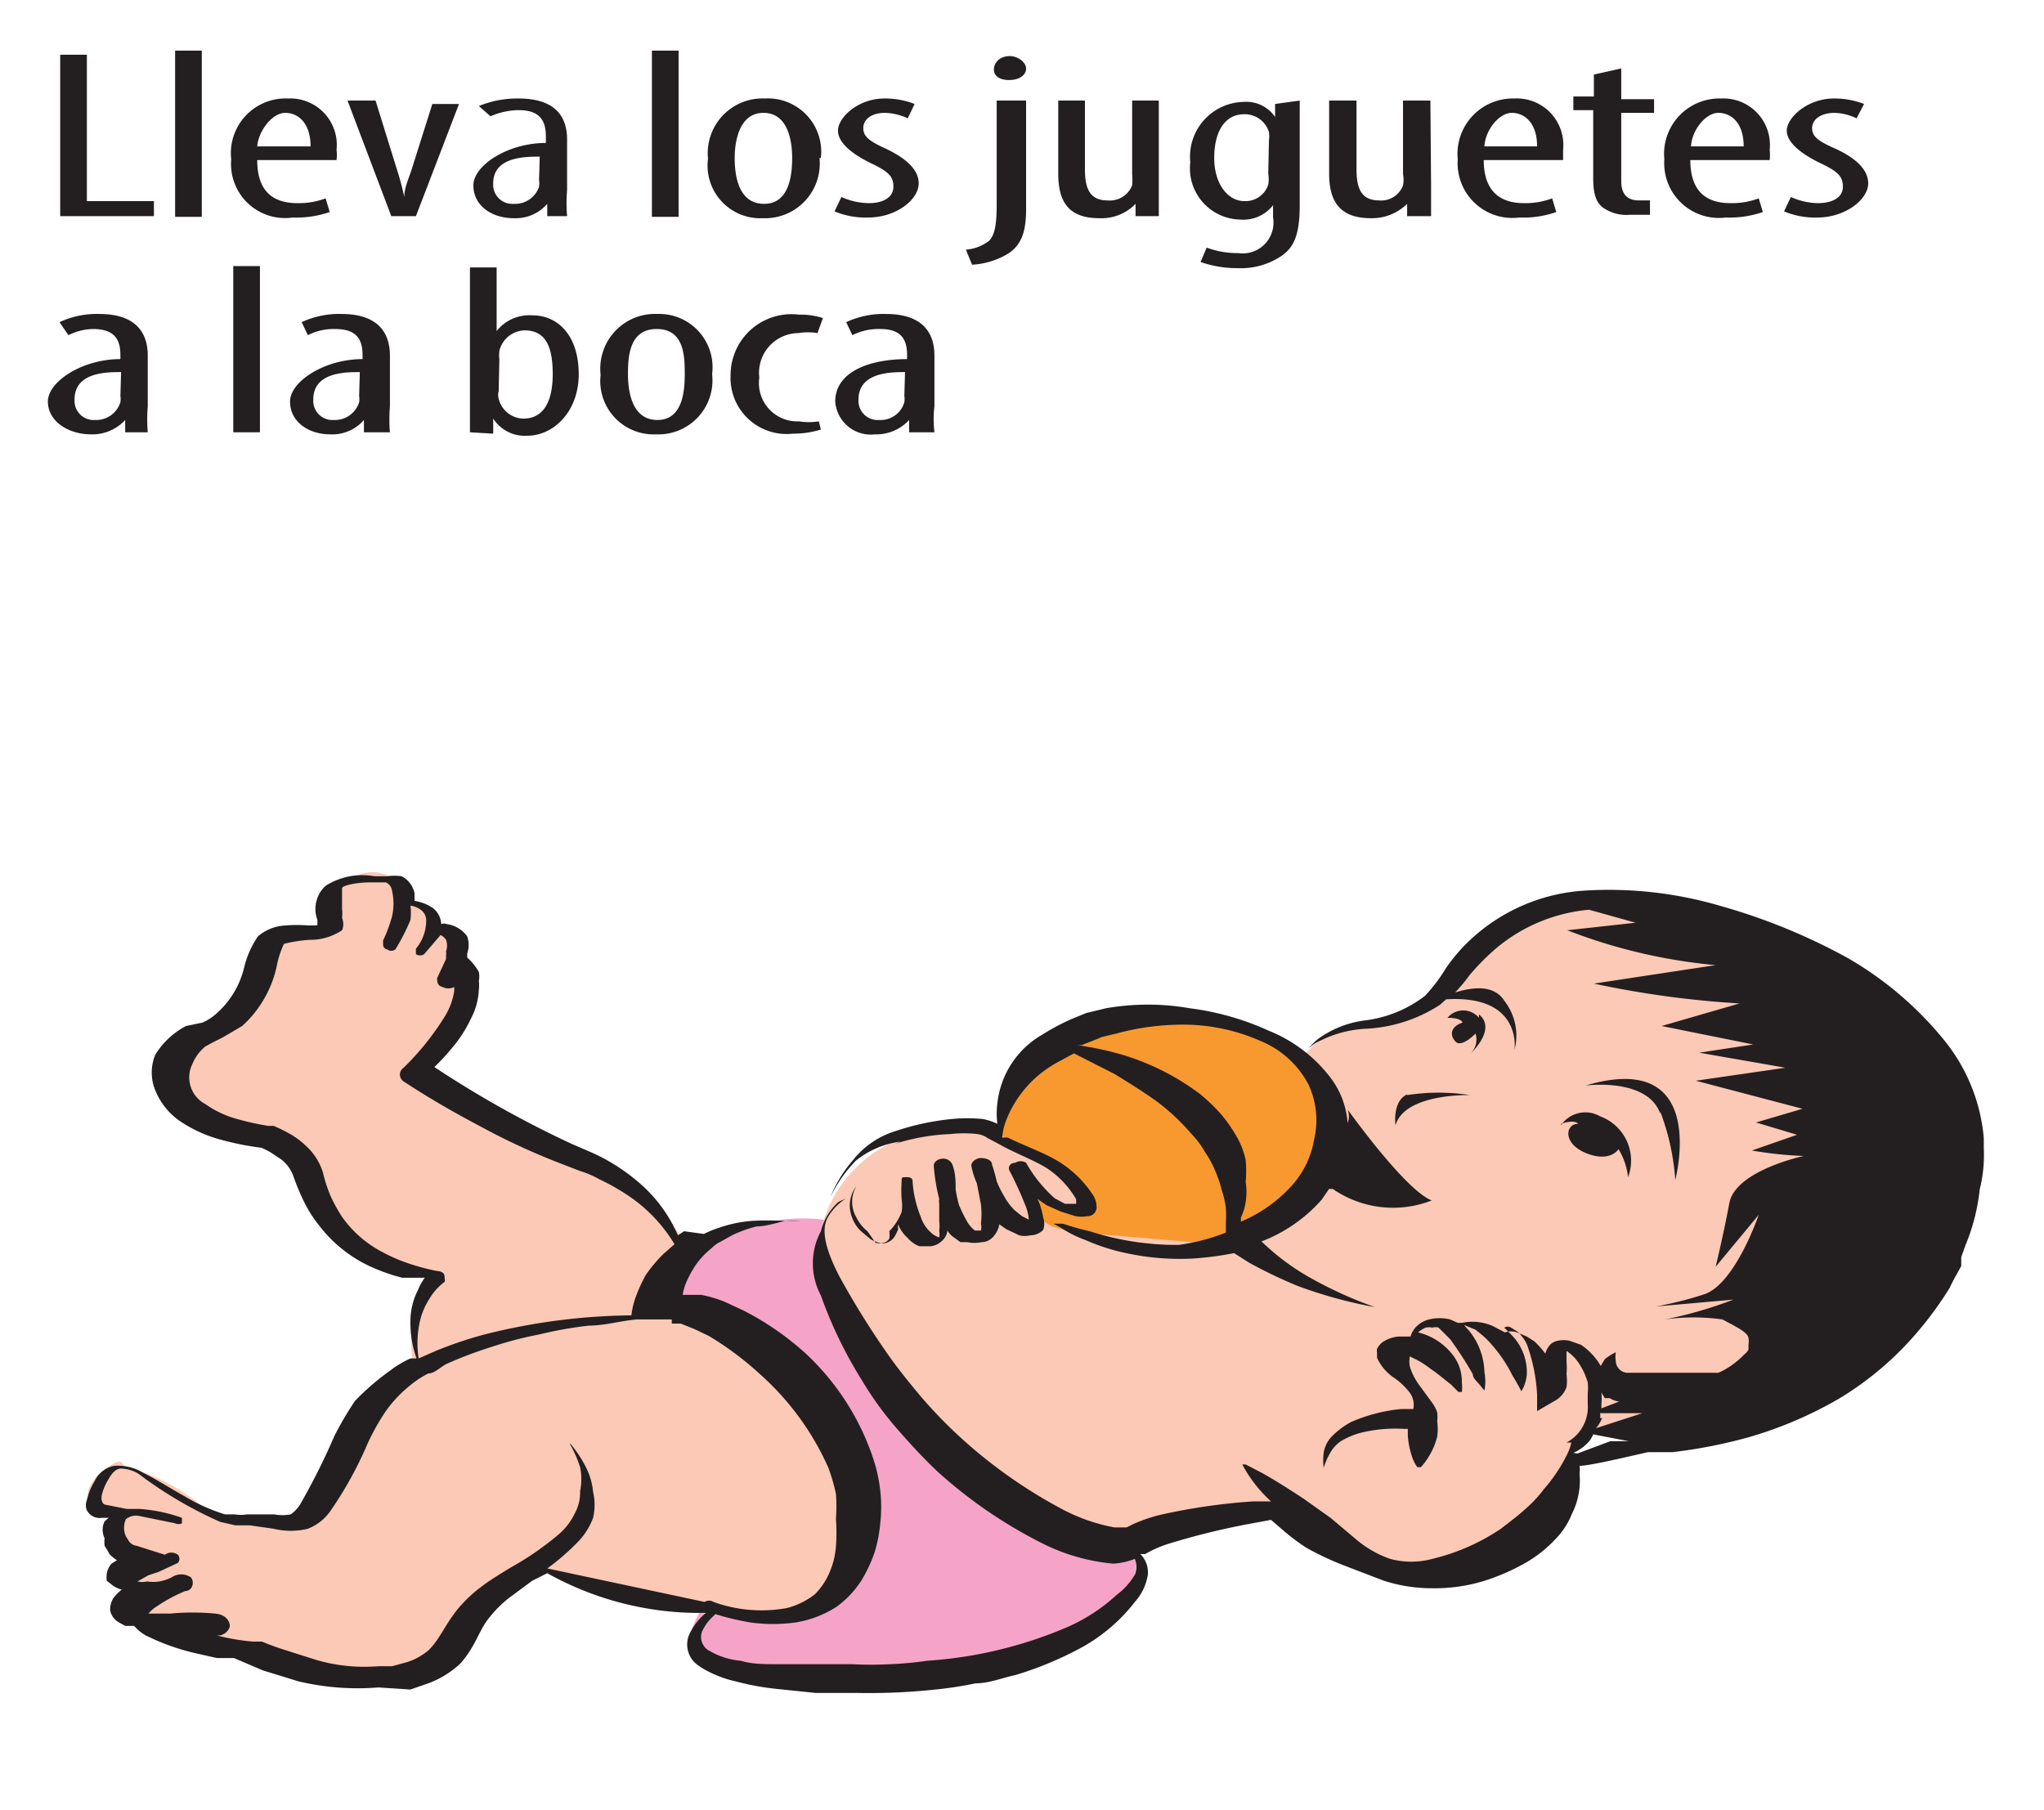 <svg id="Capa_1" data-name="Capa 1" xmlns="http://www.w3.org/2000/svg" viewBox="0 0 29.88 26.46"><defs><style>.cls-1{fill:#f8992f;}.cls-2{fill:#f5a4c7;}.cls-3{fill:#fbc9b5;}.cls-4{fill:#231f20;}</style></defs><title>3-4meses</title><path class="cls-1" d="M14.46,17.22s.13-1.66.7-1.84,1.68-.52,1.68-.52,1.79.12,2.21.56A5.4,5.4,0,0,1,20,17.86a5.15,5.15,0,0,1-1.5,1.23c-.29,0-4-.62-4-1.87"/><path class="cls-2" d="M10.79,22.88s-.91.87-.64,1.22,2.07.54,3.42.32a5.78,5.78,0,0,0,2.72-.92.86.86,0,0,0,.18-1.14c-.13-.25-4.3-4.51-4.3-4.51a2.52,2.52,0,0,0-1.28.11A3.26,3.26,0,0,0,9.43,19Z"/><path class="cls-3" d="M9.6,18.92c.05-.05.45-.72.45-.72a4.24,4.24,0,0,0-.8-.85c-.31-.17-1.41-.66-1.77-.82a11.17,11.17,0,0,1-1.27-.85,4.29,4.29,0,0,0,.47-.94A2.56,2.56,0,0,0,6.73,14c0-.19-.34-.45-.34-.45s0-.13-.23-.26a1,1,0,0,1-.37-.41.53.53,0,0,0-.57-.08.78.78,0,0,0-.37.51c-.07.17-.38.29-.53.32s-.28.17-.42.43a11.17,11.17,0,0,1-1.38,1.38c-.37.32.1.81.47.94a7.1,7.1,0,0,0,1,.25,7,7,0,0,0,1,1.47,5.07,5.07,0,0,0,1.38.57s-.31,0-.33.59a2.37,2.37,0,0,0,0,.72,9,9,0,0,0-1,1.11c-.14.28-.49,1.14-.88,1.19A3.68,3.68,0,0,1,3,22.06a2.94,2.94,0,0,0-1-.57c-.3,0-.13-.22-.38-.07s-.44.43-.27.53a.9.9,0,0,0,.37.09s-.25.19-.1.42.18.29.18.29-.17.24,0,.35.28-.06.19.16-.44.28-.06.37.47.14,1.12.3.4.39,1,.5a4,4,0,0,0,1.93-.05c.39-.2.5-.59.78-.84a8.15,8.15,0,0,1,1-.68,6.22,6.22,0,0,0,1.33.46c.92.22,1.28.29,1.28.29s1.87.22,2-.51a4.69,4.69,0,0,0-.6-2.88,6,6,0,0,0-2-1Z"/><path class="cls-3" d="M15.16,17.41a2,2,0,0,0,.09.42c.06.13.51.19.51.19s1.52.12,1.73.15.42,0,.56,0,1.27-1,1.29-1.43a2.29,2.29,0,0,0-.1-1,1.29,1.29,0,0,0-.19-.29,1.28,1.28,0,0,1,.86-.49,2.48,2.48,0,0,0,1.14-.42c.11-.12,1.12-1.5,2-1.48a5.88,5.88,0,0,1,2.29.71c.16.11,2,2.06,1.94,4s-.62,2.09-.73,2.2-1.57.55-1.6.58-.9.39-.9.39h-.89l-.09.16a.19.19,0,0,0-.07.18,1.78,1.78,0,0,1-.26.65,3.39,3.39,0,0,1-1.16.92,2,2,0,0,1-1.9-.23c-.8-.57-.93-.53-.93-.53a9.28,9.28,0,0,0-1.15.1,7.62,7.62,0,0,0-1.46.4,1.77,1.77,0,0,1-1-.26A11,11,0,0,1,12.7,19.9c-.57-.95-.83-1.47-.72-1.82a1.91,1.91,0,0,1,1.29-1.47c.92-.23,1.12-.21,1.38,0a4,4,0,0,1,1.11.77c.19.29.08.43-.17.28a2.6,2.6,0,0,0-.43-.22"/><path class="cls-4" d="M16.11,15.16h0l.21-.05a3.7,3.7,0,0,1,1-.13,2.8,2.8,0,0,1,1.11.24,1.38,1.38,0,0,1,.7.64,1.23,1.23,0,0,1,.08.8,1.34,1.34,0,0,1-.36.71,2.1,2.1,0,0,1-.71.49l0-.06a.78.78,0,0,0,.07-.23.92.92,0,0,0,0-.29,1.87,1.87,0,0,0,0-.32,1.19,1.19,0,0,0-.13-.34,2.19,2.19,0,0,0-.23-.33,2.76,2.76,0,0,0-.3-.29,3.75,3.75,0,0,0-.36-.24,3.66,3.66,0,0,0-.75-.33,4.68,4.68,0,0,0-.69-.15l.06,0,.23-.09m-2.95,1.53a3.05,3.05,0,0,1,.8-.14,1.77,1.77,0,0,1,.4,0,.34.34,0,0,1,.15.06l.17.09c.23.13.48.22.68.34a1.37,1.37,0,0,1,.44.46.25.25,0,0,1,0,.07l-.16,0-.15-.08A2,2,0,0,1,15,17a.15.15,0,0,0-.16,0c-.08,0-.11.07-.08.12a5.11,5.11,0,0,1,.22.48.71.71,0,0,1,.06.23v0l-.1-.05-.1-.08a.83.83,0,0,1-.16-.21,1.51,1.51,0,0,1-.11-.22,2.33,2.33,0,0,0-.07-.25c0-.06-.09-.09-.16-.09s-.15.06-.14.12h0v0a1.21,1.21,0,0,0,.08.25l.06.31a1.31,1.31,0,0,1,0,.28.23.23,0,0,1,0,.1h0l-.09,0s0,0,0,0a.52.52,0,0,1-.1-.11,2.1,2.1,0,0,1-.13-.26,1.89,1.89,0,0,1-.05-.23c0-.12,0-.24-.05-.37a.14.14,0,0,0-.14-.08c-.07,0-.13.05-.13.1a2.78,2.78,0,0,0,.08.49.13.13,0,0,0,0,.06v.27a.51.51,0,0,1,0,.13.34.34,0,0,1,0,.1s0,0,0,0h0a.27.27,0,0,1-.12-.07.51.51,0,0,1-.15-.23,1.63,1.63,0,0,1-.12-.53h0s0-.05-.08-.05-.08,0-.08.06h0v0a2.11,2.11,0,0,0,0,.26.62.62,0,0,1,0,.19A.82.82,0,0,1,13,18a.36.36,0,0,1,0,.11.16.16,0,0,1-.08.06.28.28,0,0,1-.12,0L12.68,18a.59.59,0,0,1-.16-.2.45.45,0,0,1,0-.46.47.47,0,0,0-.06.47.51.51,0,0,0,.15.21l.12.1a.56.56,0,0,0,.17.06.23.23,0,0,0,.17-.09.67.67,0,0,0,.06-.12.17.17,0,0,1,0-.07.52.52,0,0,0,.14.2.41.41,0,0,0,.17.12h.16a.27.27,0,0,0,.16-.07.24.24,0,0,0,.09-.16h0a.32.32,0,0,0,.08.09l.11.08.1,0a.52.52,0,0,0,.21,0,.23.23,0,0,0,.17-.08.36.36,0,0,0,.09-.19V17.9l.1.07.19.09a.34.34,0,0,0,.16,0,.26.26,0,0,0,.19-.08.27.27,0,0,0,0-.18,1.2,1.2,0,0,0-.08-.27s0,0,0,0l.13.09.2.09.22.07a.53.53,0,0,0,.18,0c.1,0,.14-.1.13-.14a.32.32,0,0,0-.06-.18,1.6,1.6,0,0,0-.53-.5c-.23-.13-.49-.22-.71-.33l-.08,0a.06.06,0,0,1,0,0,.94.94,0,0,1,.07-.28,1.65,1.65,0,0,1,.74-.82l.24-.13.59.3c.18.11.39.24.59.38a3.11,3.11,0,0,1,.53.49,1.37,1.37,0,0,1,.21.28,1.51,1.51,0,0,1,.15.28,1.71,1.71,0,0,1,.09.27,1.38,1.38,0,0,1,.06.26,2.08,2.08,0,0,1,0,.23v.13a2.93,2.93,0,0,1-.69.18A4.11,4.11,0,0,1,15.93,18a3.6,3.6,0,0,1-.39-.11l-.14,0,0,0,.11.06a1.69,1.69,0,0,0,.36.18,3,3,0,0,0,.64.2,3.7,3.7,0,0,0,.92.07,4.65,4.65,0,0,0,.61-.08l0,0,.22.14a6.88,6.88,0,0,0,.71.34,6.64,6.64,0,0,0,1.13.31,6,6,0,0,1-1-.46,3.42,3.42,0,0,1-.55-.4l-.11-.1h0a2.24,2.24,0,0,0,.88-.61l.11-.16a.1.1,0,0,0,.05,0,1.55,1.55,0,0,0,1.45.17c-.39-.15-1.23-1.33-1.23-1.33a.28.28,0,0,1,0,.2,1.24,1.24,0,0,0-.27-.69,2.13,2.13,0,0,0-.88-.66,4,4,0,0,0-1.16-.33,3.56,3.56,0,0,0-1.22,0l-.29.07-.22.09a3.35,3.35,0,0,0-.43.23,1.32,1.32,0,0,0-.65,1,1.15,1.15,0,0,0,0,.3.86.86,0,0,0-.21-.07,2.37,2.37,0,0,0-.46,0,3.71,3.71,0,0,0-.83.18,1.26,1.26,0,0,0-.61.42,1.91,1.91,0,0,0-.33.54,2,2,0,0,1,.37-.53A1.31,1.31,0,0,1,13.16,16.69Z"/><path class="cls-4" d="M23,21.24h0a.63.63,0,0,0,.24-.18.41.41,0,0,0,.05-.09l.52.1-.05,0h-.12l-.26,0v0h.16l-.48.18L23,21.24m.46-.8h0l.07,0a.34.34,0,0,0,.14.05l-.26.1v-.06a1,1,0,0,0,0-.17Zm-.07.29h0a.17.17,0,0,0,0-.07l.62,0-.68.22A.48.48,0,0,0,23.42,20.73ZM8,22.93H8a3.41,3.41,0,0,0,.45-.39,1,1,0,0,0,.22-.35.84.84,0,0,0,0-.38,1,1,0,0,0-.11-.37,1.72,1.72,0,0,0-.22-.33H8.33a1.68,1.68,0,0,1,.15.34.85.85,0,0,1,0,.35.64.64,0,0,1-.08.33.93.93,0,0,1-.23.3,4.42,4.42,0,0,1-.71.49c-.13.08-.28.17-.4.26a2.06,2.06,0,0,0-.34.31c-.2.23-.29.48-.46.64a.92.92,0,0,1-.31.17l-.22.06-.2,0a2.53,2.53,0,0,1-.9-.09l-.44-.14A3.89,3.89,0,0,1,3.83,24L3.7,24a3.26,3.26,0,0,1-.53-.09l-.12,0,.16,0a.19.19,0,0,0,.15-.13c0-.1-.08-.18-.22-.19h0a3.45,3.45,0,0,0-.65,0l-.19,0-.07,0H2.17a.52.52,0,0,1,.13-.11,2.27,2.27,0,0,1,.41-.22h0c.1,0,.14-.13.08-.2a.25.25,0,0,0-.28,0h0a.63.63,0,0,1-.18.06.57.57,0,0,1-.18,0,.29.29,0,0,1-.14,0s0,0,0,0l0,0,.16-.09h0l.15-.05.28-.13a.09.09,0,0,0,0-.12.16.16,0,0,0-.19,0h0L2,22.6l0,0a.17.17,0,0,1-.11-.06s0,0-.05-.08a.31.31,0,0,1,0-.25.24.24,0,0,1,.18-.05h0l.54.11a.11.11,0,0,0,.1,0s0-.07,0-.08a2.35,2.35,0,0,0-.62-.13H1.85L1.55,22h0c-.05,0-.08-.07-.06-.15a.77.77,0,0,1,.1-.23c.05-.09.11-.15.18-.15a.51.51,0,0,1,.26.08,6,6,0,0,0,1.19.7l.22.05.21,0,.35.05a1.06,1.06,0,0,0,.5,0,.72.72,0,0,0,.33-.26,5.52,5.52,0,0,0,.55-1,3.42,3.42,0,0,1,.26-.46A1.91,1.91,0,0,1,6,20.25a1.45,1.45,0,0,1,.26-.17c.1,0,.19-.11.29-.15a6.05,6.05,0,0,1,.64-.24,5.38,5.38,0,0,1,.69-.18,5.86,5.86,0,0,1,.73-.13c.23,0,.46-.07.7-.09l.51,0c0,.05,0,.05,0,.06l.13,0,.2.08.21.1a4.58,4.58,0,0,1,.75.56,4,4,0,0,1,1,1.37,2.72,2.72,0,0,1,.11.38,2.52,2.52,0,0,1,0,.37,2.64,2.64,0,0,1,0,.4,1.18,1.18,0,0,1-.09.37,1,1,0,0,1-.22.33,1.12,1.12,0,0,1-.41.2,2.07,2.07,0,0,1-1.07-.09h0a.12.12,0,0,0-.13,0l0,0ZM6.14,19.31h0A1,1,0,0,1,6.27,19a.85.85,0,0,1,.23-.26.08.08,0,0,0,0-.05c0-.05,0-.1-.12-.11h0A3.12,3.12,0,0,1,6,18.48a2.4,2.4,0,0,1-.4-.17A1.66,1.66,0,0,1,5,17.79a2.38,2.38,0,0,1-.17-.31,2.24,2.24,0,0,1-.11-.34.87.87,0,0,0-.25-.39,1.16,1.16,0,0,0-.21-.16A2.09,2.09,0,0,0,4,16.46H3.92a4,4,0,0,1-.52-.12A1.48,1.48,0,0,1,3,16.14a.44.44,0,0,1-.19-.58A.67.67,0,0,1,3,15.3l.11-.06.14-.07L3.54,15a1.65,1.65,0,0,0,.5-.85,1.45,1.45,0,0,1,.11-.35s.17-.05.39-.06A.83.83,0,0,0,5,13.6.23.23,0,0,0,5,13.42a.51.51,0,0,0,0-.13c0-.12,0-.25,0-.3s.23-.09.42-.09h.22a.15.15,0,0,1,.09.12.83.83,0,0,1,0,.38,2.09,2.09,0,0,1-.13.35l0,.06s0,.06.06.07a.1.1,0,0,0,.12,0A3,3,0,0,0,6,13.45.83.83,0,0,0,6,13.24a.34.34,0,0,1,.15.06.19.19,0,0,1,.08.17.64.64,0,0,1-.15.4s0,.06,0,.08a.11.11,0,0,0,.12,0h0l.24-.28a.19.19,0,0,1,.08.07.25.25,0,0,1,0,.17.14.14,0,0,1,0,.06l0,.05-.13.28h0c0,.05,0,.11.08.13a.19.19,0,0,0,.17,0v.06a1,1,0,0,1-.15.39,3.94,3.94,0,0,1-.59.73h0a.12.12,0,0,0,0,.2c.35.23.71.44,1.09.64A9.85,9.85,0,0,0,8.17,17l.31.12a1.39,1.39,0,0,1,.28.12,3.11,3.11,0,0,1,.51.3,2.25,2.25,0,0,1,.59.65l-.17.15a2.21,2.21,0,0,0-.25.3,2.41,2.41,0,0,0-.15.33,1.22,1.22,0,0,0-.06.26,9.12,9.12,0,0,0-2.15.28,5.93,5.93,0,0,0-.71.24l-.25.11A1.46,1.46,0,0,1,6.14,19.31Zm14.31.61h0v0A0,0,0,0,1,20.45,19.92Zm0,0h0v0ZM29,16.79v-.15a2.63,2.63,0,0,0-.61-1.47A5.07,5.07,0,0,0,27,14a8.78,8.78,0,0,0-1.83-.75,5.78,5.78,0,0,0-2-.23,2.69,2.69,0,0,0-1.61.66,2.54,2.54,0,0,0-.42.47,2.43,2.43,0,0,1-.31.41,1.81,1.81,0,0,1-.89.36,1.49,1.49,0,0,0-.66.26.8.8,0,0,0-.15.15l0,0a.54.54,0,0,1,.18-.12,1.69,1.69,0,0,1,.65-.17,2.17,2.17,0,0,0,1.09-.35l.09-.08c1.12-.07,1,.74,1,.74a.83.83,0,0,0-.15-.72c-.16-.25-.49-.19-.72-.12a2.32,2.32,0,0,0,.21-.25,3.33,3.33,0,0,1,.42-.42,2.45,2.45,0,0,1,1.33-.54h0l.68.19-1,.11a8,8,0,0,0,2.17.51l-1.78.27a14.18,14.18,0,0,0,2.13.29L24.29,15l1.34.27-.79.12,1.26.22-1.31.19,1.56.41-.68.2.6.18-.66.23a5.55,5.55,0,0,0,.76.08s-1,.21-1.09.69-.2.93-.2.93l.63-.76s-.34,1-.79,1.16a5.47,5.47,0,0,1-.71.18L25.34,19a6.24,6.24,0,0,1-1,.29,3,3,0,0,1,.84,0l.1,0-.1,0v0l.15.08c.09.05.22.12.23.19s0,.06,0,.11,0,0,0,0l0,.06h0a.2.2,0,0,1-.06.07,1.21,1.21,0,0,1-.38.27l-.19,0-.38,0h-.62l-.09,0-.06,0h0a.18.18,0,0,1-.16-.17.45.45,0,0,1,0-.13l0,0a.81.81,0,0,0-.16.1l-.06.1a.93.93,0,0,0-.29-.31l-.17-.06a.43.43,0,0,0-.16,0,.22.22,0,0,0-.12.06.33.33,0,0,0-.07.13s0,0,0,0a1.29,1.29,0,0,0-.16-.18l-.11-.07-.14-.06a.27.27,0,0,0-.18,0l0,0-.17-.09a.74.74,0,0,0-.46-.05l-.06,0-.11-.05a.65.65,0,0,0-.31,0,.4.4,0,0,0-.2.12.33.33,0,0,0-.07.13h-.17a.48.48,0,0,0-.25.09.31.31,0,0,0-.07.09.11.11,0,0,0,0,.05v.08l0,0a.7.7,0,0,0,.23.28,1,1,0,0,1,.24.22.3.3,0,0,1,.06.25v0l-.18,0a2.39,2.39,0,0,0-.73.19,1.16,1.16,0,0,0-.29.22.44.44,0,0,0-.11.23.92.92,0,0,0,0,.22,1,1,0,0,1,.09-.21.52.52,0,0,1,.16-.18,1.18,1.18,0,0,1,.28-.12,2.09,2.09,0,0,1,.64-.06h.06v.1a1.26,1.26,0,0,0,.07.33.52.52,0,0,0,.07.13h.05a.8.8,0,0,0,.1-.13,1,1,0,0,0,.14-.32.85.85,0,0,0,0-.22.61.61,0,0,0,0-.13.53.53,0,0,0-.08-.15l-.19-.26a.91.91,0,0,1-.13-.26.4.4,0,0,1,0-.15l.1.05a1.37,1.37,0,0,1,.2.13c.12.08.22.17.3.23l.11.11h.05a.59.59,0,0,0,0-.14.63.63,0,0,0-.11-.37.91.91,0,0,0-.22-.22.9.9,0,0,0-.31-.14.41.41,0,0,1,.11-.07.22.22,0,0,1,.1,0,.14.14,0,0,1,.09,0l0,0h0l.17.17a5.41,5.41,0,0,1,.33.51c0,.07.09.13.12.18l.05.06a.73.73,0,0,0,0-.27,1,1,0,0,0-.22-.6l-.08-.09.17.07.11.09a1.14,1.14,0,0,1,.11.11,2.06,2.06,0,0,1,.32.47c.08.13.13.23.13.23a.55.55,0,0,0,.08-.26.78.78,0,0,0-.23-.57l-.1-.1a.09.09,0,0,1,.1,0l.08.05a.23.23,0,0,1,.07.07.46.46,0,0,1,.09.15,2.55,2.55,0,0,1,.14.71v.24l.24-.14a.38.38,0,0,0,.19-.21.72.72,0,0,0,0-.19,1.09,1.09,0,0,0,0-.18l0-.16h0a.62.62,0,0,1,.18.18,1,1,0,0,1,.13.28.75.75,0,0,1,0,.16c0,.05,0,.1,0,.15a.59.59,0,0,1-.31.57l.07,0a.76.76,0,0,1-.07.19,2.32,2.32,0,0,1-.33.49,1.82,1.82,0,0,1-.27.29c-.11.1-.23.19-.36.29a3.06,3.06,0,0,1-1,.44,1.18,1.18,0,0,1-.62,0,1.57,1.57,0,0,1-.49-.28l-.38-.32-.38-.27c-.24-.16-.45-.29-.61-.38l-.25-.13-.05,0a2,2,0,0,0,.42.54h-.26a8.9,8.9,0,0,0-1.33.19,2.3,2.3,0,0,0-.42.14l-.1.05h0l-.05,0c-.09,0-.1,0-.13,0a2.64,2.64,0,0,1-.77-.27,7.26,7.26,0,0,1-1.43-1,6.9,6.9,0,0,1-.6-.61c-.17-.2-.34-.41-.49-.62a12.39,12.39,0,0,1-.73-1.17c-.18-.35-.28-.66-.17-.86a.79.79,0,0,1,.27-.28l-.11.05A.84.84,0,0,0,12,18a1,1,0,0,0,0,.94,6.33,6.33,0,0,0,.6,1.24,4.88,4.88,0,0,0,.48.67c.19.22.39.44.61.65a6.89,6.89,0,0,0,1.58,1.08,2.89,2.89,0,0,0,1,.28,1,1,0,0,0,.32-.07.31.31,0,0,1,0,.23,1,1,0,0,1-.27.3,2.6,2.6,0,0,1-.77.49,6.24,6.24,0,0,1-2,.47,4.93,4.93,0,0,1-.54.05,5.09,5.09,0,0,1-.55,0l-.56,0h-.55c-.17,0-.36,0-.52-.05a1.09,1.09,0,0,1-.45-.14.23.23,0,0,1-.12-.28.68.68,0,0,1,.2-.26,4.21,4.21,0,0,0,.51.12,2.43,2.43,0,0,0,.66,0,1.56,1.56,0,0,0,.6-.23,1.42,1.42,0,0,0,.36-.38,2.07,2.07,0,0,0,.2-.43,2.17,2.17,0,0,0,.08-.43,2.14,2.14,0,0,0,0-.44,2.29,2.29,0,0,0-.09-.44,3.69,3.69,0,0,0-1-1.58,4.18,4.18,0,0,0-.91-.63l-.28-.13a1.91,1.91,0,0,0-.34-.1l-.27,0a.76.76,0,0,1,.06-.2,1.57,1.57,0,0,1,.14-.25,1.19,1.19,0,0,1,.22-.23.5.5,0,0,1,.14-.1l.16-.09a1.91,1.91,0,0,1,.36-.13c.13,0,.28-.05.42-.08a1.5,1.5,0,0,1,.22,0l.22,0v0l-.47,0a3.83,3.83,0,0,0-.47,0,1.88,1.88,0,0,0-.47.1,1.45,1.45,0,0,0-.22.09L10,18l-.09.06a2.13,2.13,0,0,0-.49-.7A2.88,2.88,0,0,0,8.94,17a2.64,2.64,0,0,0-.29-.15l-.3-.13a15.28,15.28,0,0,1-2-1.12,3.08,3.08,0,0,0,.25-.27,1.86,1.86,0,0,0,.28-.43A1,1,0,0,0,7,14.47a.53.53,0,0,0,0-.13.33.33,0,0,0,0-.13A.79.79,0,0,0,6.83,14s0,0,0-.06a.38.38,0,0,0,0-.25.44.44,0,0,0-.3-.18h0a.11.11,0,0,0-.08,0s0,0,0,0a.31.31,0,0,0-.13-.24.67.67,0,0,0-.26-.1s0-.07,0-.11a.36.36,0,0,0-.19-.25.8.8,0,0,0-.21,0H5.47a1,1,0,0,0-.71.14.46.46,0,0,0-.12.5s0,.09,0,.08v0H4.5a1.89,1.89,0,0,0-.32,0,.66.66,0,0,0-.41.16,1.38,1.38,0,0,0-.2.45,1.3,1.3,0,0,1-.42.69.76.76,0,0,1-.19.12L2.72,15a1.15,1.15,0,0,0-.45.42.68.68,0,0,0,0,.52,1,1,0,0,0,.36.45,2,2,0,0,0,.59.27,4.25,4.25,0,0,0,.6.12.91.91,0,0,1,.14.07l.15.1a.53.53,0,0,1,.18.25,3.47,3.47,0,0,0,.15.36,1.86,1.86,0,0,0,.22.35,2,2,0,0,0,.72.59,2.7,2.7,0,0,0,.5.18l.33,0,0,0a.81.81,0,0,0-.1.18A1,1,0,0,0,6,19.3a1.53,1.53,0,0,0,.09.56H6a1.49,1.49,0,0,0-.3.18,3.67,3.67,0,0,0-.51.44,4.79,4.79,0,0,0-.3.51,9.83,9.83,0,0,1-.5,1,.52.52,0,0,1-.14.15.66.66,0,0,1-.24,0l-.4,0a.57.57,0,0,1-.18,0l-.14,0a2.69,2.69,0,0,1-.6-.27c-.2-.11-.38-.23-.6-.34a.71.71,0,0,0-.42-.1.4.4,0,0,0-.29.23.9.9,0,0,0-.11.27.2.2,0,0,0,0,.15.21.21,0,0,0,.22.11h0l.1,0-.06.05a.28.28,0,0,0,0,.25.35.35,0,0,0,0,.11s.05.08.07.12a.53.53,0,0,0,.11.09l-.08.05a.3.3,0,0,0-.07.15.42.42,0,0,0,0,.1l.09.07a.4.4,0,0,0,.13.06h0a.68.68,0,0,0-.12.12.32.32,0,0,0-.05.18.26.26,0,0,0,.13.18l.09.05.06,0h.07l0,0,0,0a.7.7,0,0,0,.17.14l.13.06a3.25,3.25,0,0,0,.6.2l.31.07.25,0,.42.18.52.16a3.74,3.74,0,0,0,1.17.09L6,24.7l.26-.09a1.39,1.39,0,0,0,.47-.29c.23-.26.27-.49.43-.68a1.72,1.72,0,0,1,.27-.27l.35-.26L8,23a4.57,4.57,0,0,0,2.32.58.88.88,0,0,0-.25.33.37.37,0,0,0,.14.44,1.3,1.3,0,0,0,.26.14,1.52,1.52,0,0,0,.28.09,3.84,3.84,0,0,0,.59.11l.58.06.59,0a9.16,9.16,0,0,0,1.17-.05,5.4,5.4,0,0,0,.58-.09c.2,0,.39-.08.58-.12a5.12,5.12,0,0,0,1-.42,2.54,2.54,0,0,0,.75-.65.78.78,0,0,0,.19-.4.38.38,0,0,0-.11-.3h0l.07,0a1.75,1.75,0,0,1,.34-.15,10.68,10.68,0,0,1,1.23-.3l.27-.05.14.12a3.14,3.14,0,0,0,.38.29,4.38,4.38,0,0,0,.53.25l.6.23a2.3,2.3,0,0,0,.71.11,2.48,2.48,0,0,0,.73-.1,3.11,3.11,0,0,0,.61-.26,1.85,1.85,0,0,0,.45-.35,1.13,1.13,0,0,0,.25-.38,1.08,1.08,0,0,0,.11-.59.31.31,0,0,0,0-.11c.12,0,.48-.08,1-.2l.36,0a7.3,7.3,0,0,0,1.12-.22,5.87,5.87,0,0,0,1.31-.56,4.65,4.65,0,0,0,1.17-1,5.12,5.12,0,0,0,.45-.62c.05-.11.11-.21.17-.32l0-.08,0-.05,0,0,.06-.17a2.91,2.91,0,0,0,.21-.82A2.07,2.07,0,0,0,29,16.79Z"/><path class="cls-4" d="M24.28,19.26h0c-.13,0-.17,0,0,0"/><path class="cls-4" d="M24.27,16.25a3.5,3.5,0,0,1,.22,1s.51-1.92-1.31-1.38c0,0,.9-.12,1.09.41"/><path class="cls-4" d="M22.82,16.43c.21-.07.25,0,.25,0-.19,0-.23.29.12.43s.47-.06.47-.06a1,1,0,0,1,.14.41.69.69,0,0,0-.41-.89.43.43,0,0,0-.57.13"/><path class="cls-4" d="M21.62,14.88a.3.3,0,0,0-.46,0c.21,0,.22.07.22.07-.18.06-.19.19-.1.28s.29-.12.29-.12a.29.29,0,0,1-.08.3s.4-.36.13-.58"/><path class="cls-4" d="M20.57,16c-.22.1-.17.45-.17.45.14-.47,1.09-.44,1.09-.44a3,3,0,0,0-.92,0"/><polygon class="cls-4" points="0.88 0.8 1.27 0.8 1.27 2.94 2.25 2.94 2.25 3.16 0.88 3.16 0.88 0.8"/><rect class="cls-4" x="2.56" y="0.74" width="0.39" height="2.43"/><path class="cls-4" d="M4.54,2.14h0c0-.34-.18-.49-.37-.49s-.39.26-.41.49Zm-.78.2c0,.52.3.63.59.63a1.12,1.12,0,0,0,.41-.07l.06.2a1.5,1.5,0,0,1-.54.08.79.79,0,0,1-.9-.85.8.8,0,0,1,.83-.89.68.68,0,0,1,.71.75.66.66,0,0,1,0,.15Z"/><path class="cls-4" d="M5.49,1.47l.31,1a4,4,0,0,1,.11.41h0c0-.14.07-.28.11-.41l.3-.95h.39L6.08,3.16H5.72L5.08,1.47Z"/><path class="cls-4" d="M7.89,2.29h0c-.21,0-.68,0-.68.39a.28.28,0,0,0,.3.3.37.37,0,0,0,.37-.25.38.38,0,0,0,0-.1ZM8,3.16l0-.18h0a.61.61,0,0,1-.49.21c-.33,0-.59-.19-.59-.48s.5-.62,1.06-.62V2c0-.23-.08-.39-.4-.39a1.07,1.07,0,0,0-.41.09L7,1.55a1.48,1.48,0,0,1,.58-.11c.49,0,.71.22.71.6v.74a2.24,2.24,0,0,0,0,.38Z"/><rect class="cls-4" x="9.53" y="0.74" width="0.39" height="2.43"/><path class="cls-4" d="M10.74,2.31h0c0,.29.07.67.43.67s.41-.4.41-.67-.07-.66-.42-.66-.42.41-.42.66m1.24,0a.8.8,0,0,1-.83.88.77.77,0,0,1-.8-.87.8.8,0,0,1,.83-.88A.78.78,0,0,1,12,2.31Z"/><path class="cls-4" d="M12.3,2.88a1,1,0,0,0,.4.09c.22,0,.36-.09.36-.24s-.07-.22-.32-.34-.49-.29-.49-.48.29-.47.68-.47a1.19,1.19,0,0,1,.44.08l-.1.21a.84.84,0,0,0-.33-.08c-.22,0-.32.11-.32.22s.06.18.3.29.51.28.51.52-.33.5-.74.5a1.16,1.16,0,0,1-.49-.09Z"/><path class="cls-4" d="M14.12,3.65h0a.64.64,0,0,0,.34-.13c.08-.09.11-.22.11-.54V1.47H15V3.06c0,.35-.08.52-.25.64a1.14,1.14,0,0,1-.54.17ZM15,1c0,.1-.1.17-.25.17s-.23-.07-.22-.17.1-.18.23-.18S15,.92,15,1Z"/><path class="cls-4" d="M16.94,2.7c0,.19,0,.34,0,.46h-.34l0-.18h0a.69.69,0,0,1-.53.21c-.44,0-.6-.23-.6-.65V1.47h.39v1c0,.27.06.46.33.46a.35.35,0,0,0,.36-.22.78.78,0,0,0,0-.16V1.47h.39Z"/><path class="cls-4" d="M18.55,2.05h0a.43.43,0,0,0,0-.12.37.37,0,0,0-.36-.26c-.29,0-.44.26-.44.64s.2.63.44.63a.35.35,0,0,0,.35-.24.5.5,0,0,0,0-.16ZM19,1.47c0,.11,0,.27,0,.53V3c0,.44-.09.61-.25.73a1.06,1.06,0,0,1-.66.19,1.6,1.6,0,0,1-.54-.09l.09-.21a1.27,1.27,0,0,0,.46.08.45.45,0,0,0,.51-.52V3h0a.55.55,0,0,1-.48.21.75.75,0,0,1-.73-.84.8.8,0,0,1,.78-.88.51.51,0,0,1,.46.22h0l0-.19Z"/><path class="cls-4" d="M20.92,2.7c0,.19,0,.34,0,.46h-.35l0-.18h0a.73.73,0,0,1-.53.21c-.44,0-.61-.23-.61-.65V1.47h.4v1c0,.27.06.46.33.46a.34.34,0,0,0,.35-.22.41.41,0,0,0,0-.16V1.47h.4Z"/><path class="cls-4" d="M22.47,2.14h0c0-.34-.18-.49-.37-.49s-.39.26-.4.49Zm-.78.2c0,.52.31.63.59.63a1.12,1.12,0,0,0,.41-.07l.06.2a1.46,1.46,0,0,1-.54.08.8.8,0,0,1-.9-.85.81.81,0,0,1,.83-.89.68.68,0,0,1,.71.75v.15Z"/><path class="cls-4" d="M23.7,1v.45h.48v.2H23.7v1c0,.22.12.28.26.28h.16l0,.21-.29,0a.6.6,0,0,1-.39-.1c-.1-.07-.15-.19-.15-.43v-1H23v-.2h.3V1.09Z"/><path class="cls-4" d="M25.49,2.14h0c0-.34-.18-.49-.37-.49s-.39.26-.4.49Zm-.78.2c0,.52.3.63.59.63a1.12,1.12,0,0,0,.41-.07l.06.2a1.5,1.5,0,0,1-.54.08.8.8,0,0,1-.9-.85.81.81,0,0,1,.83-.89.68.68,0,0,1,.71.75.66.66,0,0,1,0,.15Z"/><path class="cls-4" d="M26.18,2.88a1,1,0,0,0,.39.09c.23,0,.37-.09.37-.24s-.07-.22-.32-.34-.5-.29-.5-.48.3-.47.69-.47a1.19,1.19,0,0,1,.44.08l-.11.21a.79.79,0,0,0-.32-.08c-.22,0-.33.11-.33.22s.06.18.31.29.51.28.51.52-.34.5-.74.5a1.16,1.16,0,0,1-.49-.09Z"/><path class="cls-4" d="M1.77,5.44h0c-.21,0-.68,0-.68.4a.28.28,0,0,0,.3.3.37.37,0,0,0,.37-.26.28.28,0,0,0,0-.09Zm.06.88,0-.18h0a.65.65,0,0,1-.5.21C1,6.35.7,6.16.7,5.87s.5-.62,1.06-.62V5.19c0-.22-.08-.38-.4-.38A.84.84,0,0,0,1,4.9L.87,4.71a1.29,1.29,0,0,1,.58-.12c.49,0,.71.23.71.61v.74a2.36,2.36,0,0,0,0,.38Z"/><rect class="cls-4" x="3.41" y="3.89" width="0.39" height="2.43"/><path class="cls-4" d="M5.26,5.44h0c-.21,0-.68,0-.68.4a.28.28,0,0,0,.3.3.37.37,0,0,0,.37-.26.28.28,0,0,0,0-.09Zm.06.88,0-.18h0a.61.61,0,0,1-.49.21c-.33,0-.59-.19-.59-.48s.5-.62,1.06-.62V5.19c0-.22-.08-.38-.4-.38a.84.84,0,0,0-.4.09l-.09-.19a1.29,1.29,0,0,1,.58-.12c.49,0,.71.23.71.61v.74a2.36,2.36,0,0,0,0,.38Z"/><path class="cls-4" d="M7.29,5.72h0a.2.2,0,0,0,0,.11.38.38,0,0,0,.36.29c.32,0,.43-.29.43-.65S8,4.83,7.67,4.83a.39.39,0,0,0-.37.3.49.49,0,0,0,0,.12Zm-.42.6c0-.1,0-.29,0-.41v-2h.39v.93h0a.61.61,0,0,1,.52-.23c.39,0,.68.31.68.86s-.37.9-.75.9a.55.55,0,0,1-.5-.25h0l0,.22Z"/><path class="cls-4" d="M9.18,5.47h0c0,.28.07.67.43.67s.4-.4.4-.67S10,4.81,9.6,4.81s-.42.4-.42.66m1.23,0a.79.79,0,0,1-.82.88.78.78,0,0,1-.81-.87.8.8,0,0,1,.83-.89A.78.78,0,0,1,10.41,5.47Z"/><path class="cls-4" d="M12,6.28a1.37,1.37,0,0,1-.41.06.82.82,0,0,1-.91-.86.89.89,0,0,1,1-.88,1.08,1.08,0,0,1,.35.05l-.08.22a.83.83,0,0,0-.28,0,.58.58,0,0,0-.57.65.56.56,0,0,0,.58.64.93.93,0,0,0,.29,0Z"/><path class="cls-4" d="M13.23,5.44h0c-.2,0-.68,0-.68.4a.28.28,0,0,0,.3.3.36.36,0,0,0,.37-.26.28.28,0,0,0,0-.09Zm.06.88,0-.18h0a.65.65,0,0,1-.5.21.52.52,0,0,1-.58-.48c0-.43.49-.62,1.05-.62V5.19c0-.22-.08-.38-.39-.38a.86.86,0,0,0-.41.09l-.09-.19a1.29,1.29,0,0,1,.58-.12c.49,0,.71.23.71.61v.74a1.58,1.58,0,0,0,0,.38Z"/></svg>